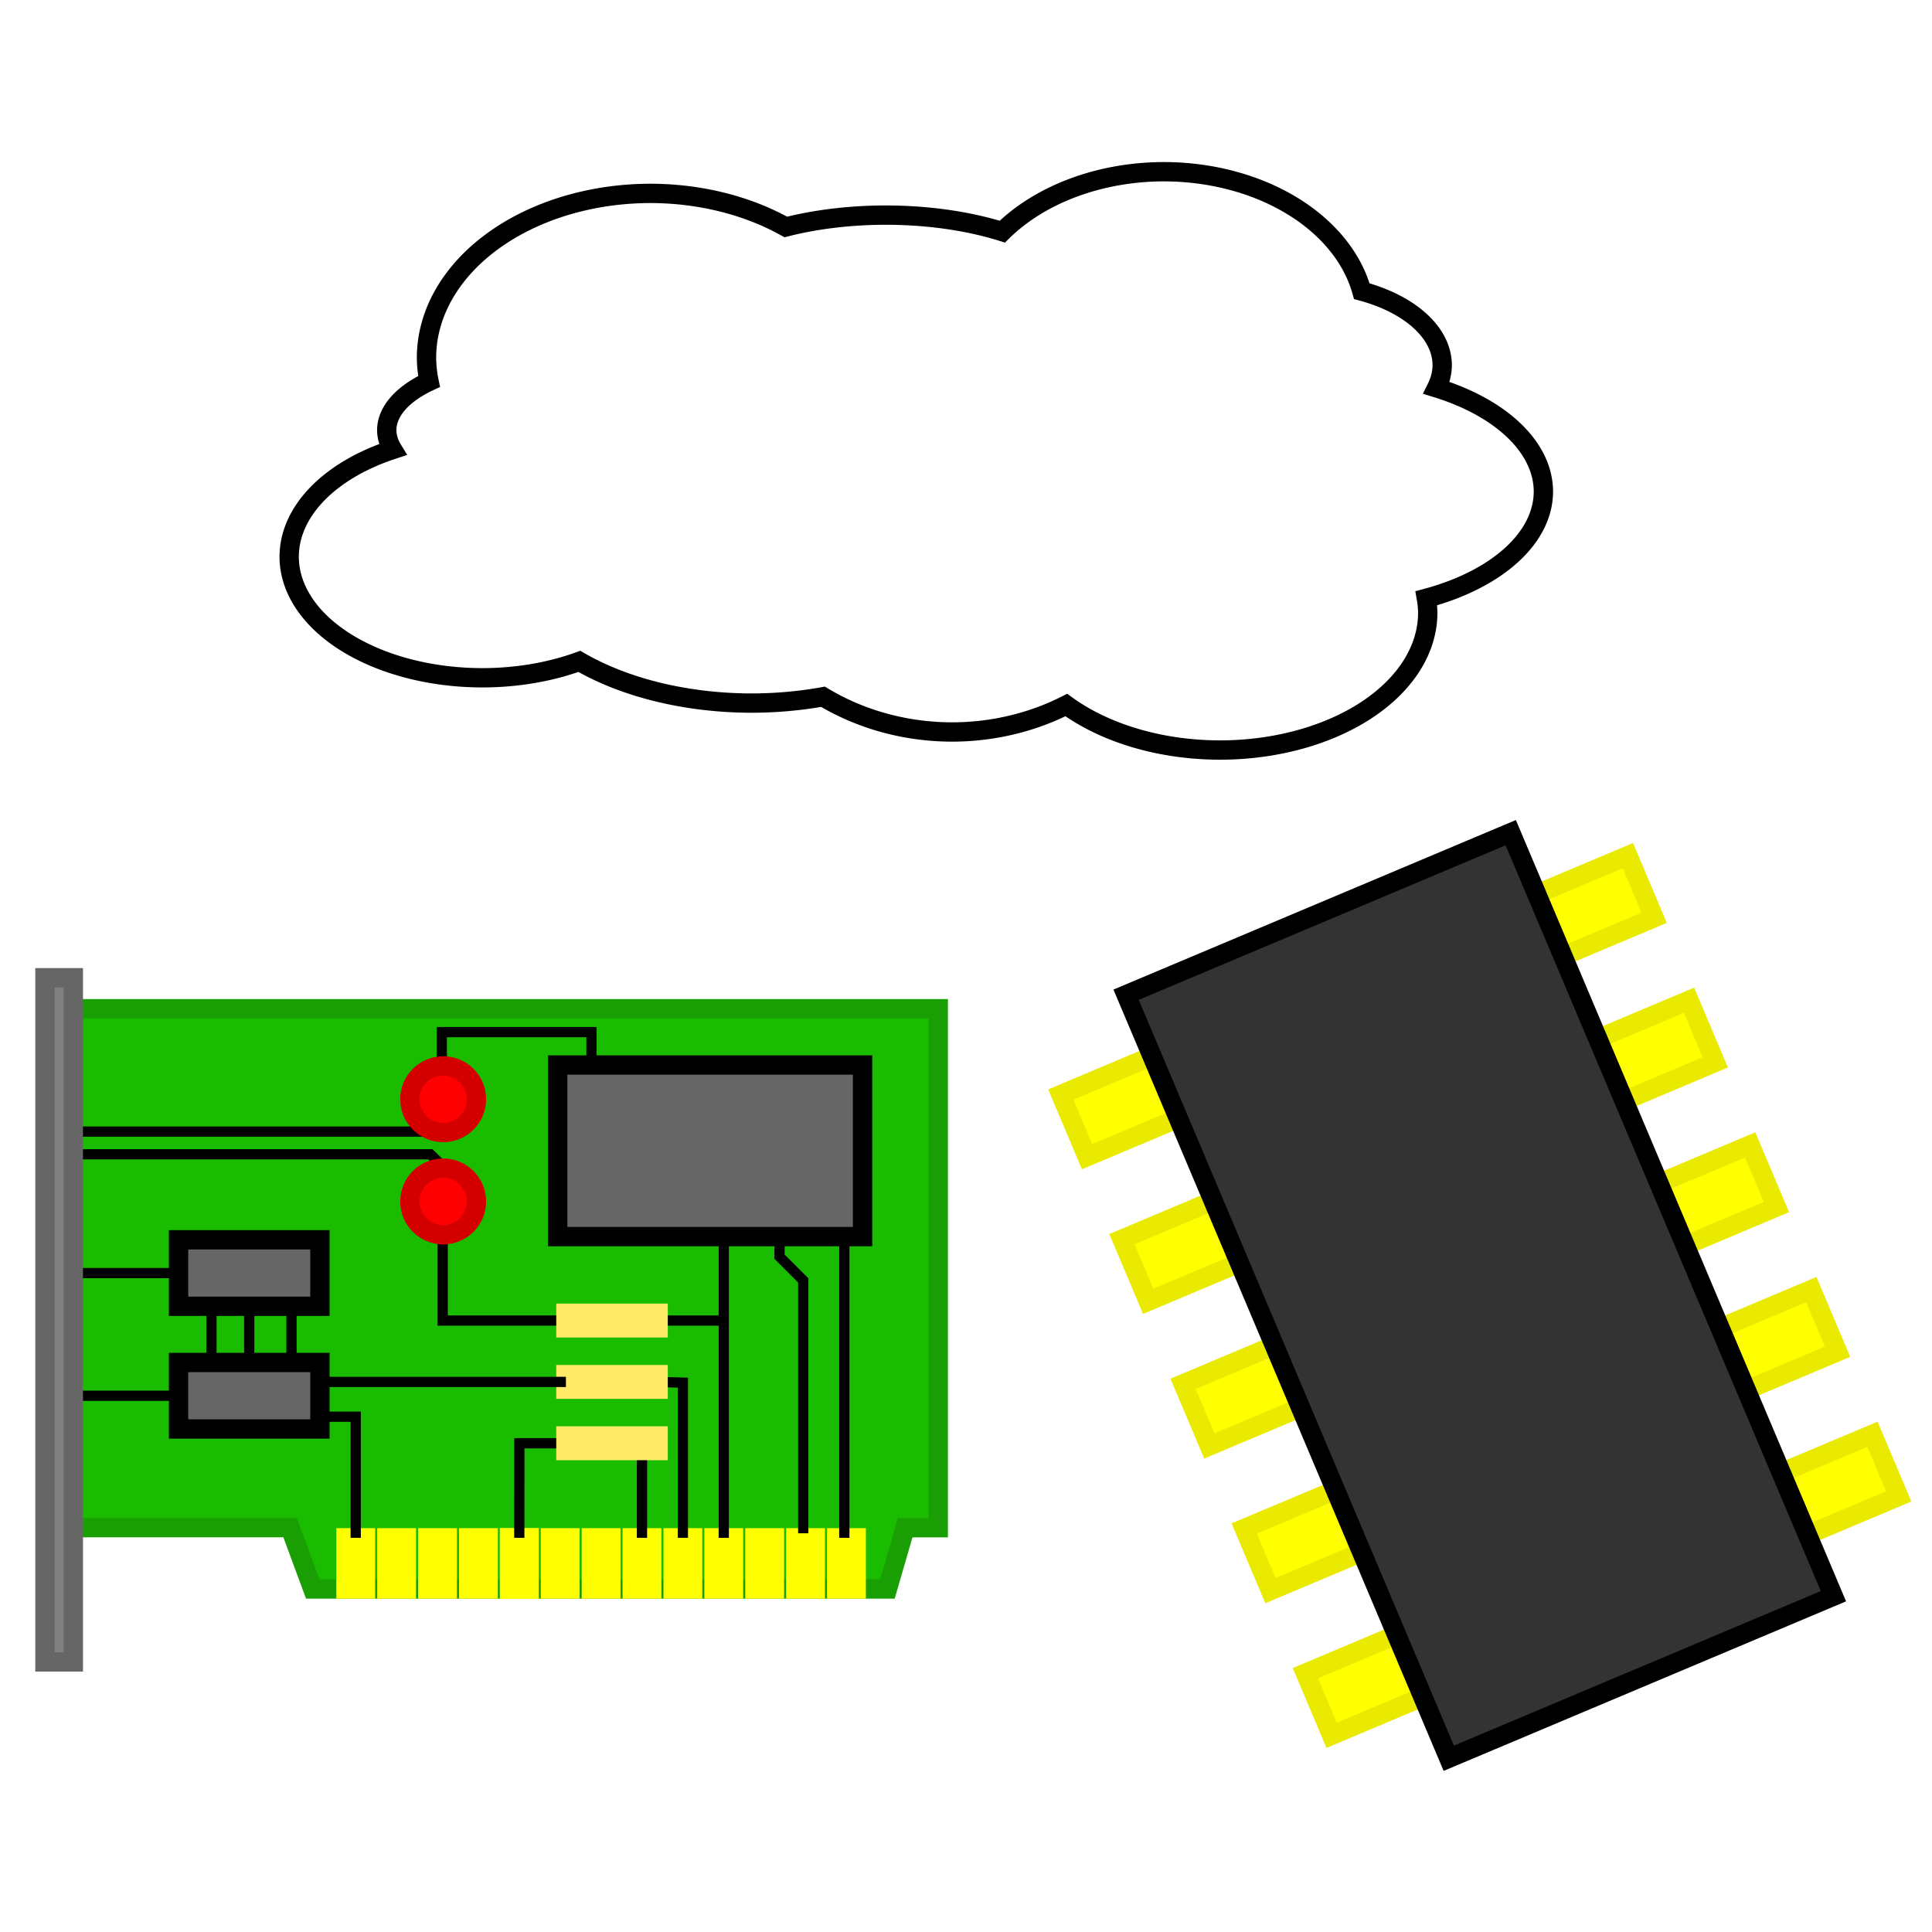<?xml version="1.0" encoding="UTF-8" standalone="no"?>
<!-- Created with Inkscape (http://www.inkscape.org/) -->

<svg
   xmlns:dc="http://purl.org/dc/elements/1.1/"
   xmlns:cc="http://creativecommons.org/ns#"
   xmlns:rdf="http://www.w3.org/1999/02/22-rdf-syntax-ns#"
   xmlns:svg="http://www.w3.org/2000/svg"
   xmlns="http://www.w3.org/2000/svg"
   xmlns:sodipodi="http://sodipodi.sourceforge.net/DTD/sodipodi-0.dtd"
   xmlns:inkscape="http://www.inkscape.org/namespaces/inkscape"
   width="50mm"
   height="50mm"
   viewBox="0 0 50 50"
   version="1.1"
   id="svg8"
   inkscape:version="0.92.2 (5c3e80d, 2017-08-06)"
   sodipodi:docname="computers.svg">
  <defs
     id="defs2" />
  <sodipodi:namedview
     id="base"
     pagecolor="#ffffff"
     bordercolor="#666666"
     borderopacity="1.0"
     inkscape:pageopacity="0.0"
     inkscape:pageshadow="2"
     inkscape:zoom="2.8284271"
     inkscape:cx="45.615822"
     inkscape:cy="92.565473"
     inkscape:document-units="mm"
     inkscape:current-layer="layer1"
     showgrid="false"
     inkscape:snap-global="false"
     inkscape:object-nodes="false"
     inkscape:snap-midpoints="true"
     inkscape:window-width="1920"
     inkscape:window-height="1020"
     inkscape:window-x="0"
     inkscape:window-y="31"
     inkscape:window-maximized="1" />
  <g
     inkscape:label="Layer 1"
     inkscape:groupmode="layer"
     id="layer1"
     transform="translate(0,-247)">
    <g
       id="g835"
       transform="matrix(1.417,-0.597,0.598,1.415,-170.395,-99.4)"
       style="stroke-width:0.651">
      <rect
         y="280.095"
         x="23.653"
         height="1.136"
         width="10.357"
         id="rect817"
         style="fill:#ffff00;fill-opacity:1;stroke:#eaea00;stroke-width:0.325;stroke-linecap:butt;stroke-miterlimit:4;stroke-dasharray:none;stroke-dashoffset:0;stroke-opacity:1" />
      <rect
         style="fill:#ffff00;fill-opacity:1;stroke:#eaea00;stroke-width:0.325;stroke-linecap:butt;stroke-miterlimit:4;stroke-dasharray:none;stroke-dashoffset:0;stroke-opacity:1"
         id="rect819"
         width="10.357"
         height="1.136"
         x="23.653"
         y="274.804" />
      <rect
         y="285.387"
         x="23.653"
         height="1.136"
         width="10.357"
         id="rect821"
         style="fill:#ffff00;fill-opacity:1;stroke:#eaea00;stroke-width:0.325;stroke-linecap:butt;stroke-miterlimit:4;stroke-dasharray:none;stroke-dashoffset:0;stroke-opacity:1" />
      <rect
         style="fill:#ffff00;fill-opacity:1;stroke:#eaea00;stroke-width:0.325;stroke-linecap:butt;stroke-miterlimit:4;stroke-dasharray:none;stroke-dashoffset:0;stroke-opacity:1"
         id="rect823"
         width="10.357"
         height="1.136"
         x="23.653"
         y="282.741" />
      <rect
         style="fill:#ffff00;fill-opacity:1;stroke:#eaea00;stroke-width:0.325;stroke-linecap:butt;stroke-miterlimit:4;stroke-dasharray:none;stroke-dashoffset:0;stroke-opacity:1"
         id="rect825"
         width="10.357"
         height="1.136"
         x="23.653"
         y="277.449" />
      <rect
         y="273.681"
         x="25.319"
         height="13.965"
         width="7.025"
         id="rect815"
         style="fill:#333333;fill-opacity:1;stroke:#000000;stroke-width:0.325;stroke-linecap:butt;stroke-miterlimit:4;stroke-dasharray:none;stroke-dashoffset:0;stroke-opacity:1" />
    </g>
    <g
       id="g972"
       transform="translate(0.094,-0.374)">
      <path
         sodipodi:nodetypes="ccccccccc"
         inkscape:connector-curvature="0"
         id="rect841"
         d="M 1.47,273.48 H 24.188 v 13.43 h -0.855 l -0.46,1.587 H 8 l -0.586,-1.587 h -5.944 z"
         style="fill:#1abc00;fill-opacity:1;stroke:#199f03;stroke-width:0.5;stroke-linecap:butt;stroke-miterlimit:4;stroke-dasharray:none;stroke-dashoffset:0;stroke-opacity:1" />
      <rect
         y="287.173"
         x="8.86"
         height="1.325"
         width="0.505"
         id="rect846"
         style="fill:#fff400;fill-opacity:1;stroke:#ffff00;stroke-width:0.5;stroke-linecap:butt;stroke-miterlimit:4;stroke-dasharray:none;stroke-dashoffset:0;stroke-opacity:1" />
      <rect
         style="fill:#fff400;fill-opacity:1;stroke:#ffff00;stroke-width:0.5;stroke-linecap:butt;stroke-miterlimit:4;stroke-dasharray:none;stroke-dashoffset:0;stroke-opacity:1"
         id="rect848"
         width="0.505"
         height="1.325"
         x="9.918"
         y="287.173" />
      <rect
         y="287.173"
         x="10.976"
         height="1.325"
         width="0.505"
         id="rect850"
         style="fill:#fff400;fill-opacity:1;stroke:#ffff00;stroke-width:0.5;stroke-linecap:butt;stroke-miterlimit:4;stroke-dasharray:none;stroke-dashoffset:0;stroke-opacity:1" />
      <rect
         style="fill:#fff400;fill-opacity:1;stroke:#ffff00;stroke-width:0.5;stroke-linecap:butt;stroke-miterlimit:4;stroke-dasharray:none;stroke-dashoffset:0;stroke-opacity:1"
         id="rect852"
         width="0.505"
         height="1.325"
         x="12.035"
         y="287.173" />
      <rect
         y="287.173"
         x="13.093"
         height="1.325"
         width="0.505"
         id="rect854"
         style="fill:#fff400;fill-opacity:1;stroke:#ffff00;stroke-width:0.5;stroke-linecap:butt;stroke-miterlimit:4;stroke-dasharray:none;stroke-dashoffset:0;stroke-opacity:1" />
      <rect
         style="fill:#fff400;fill-opacity:1;stroke:#ffff00;stroke-width:0.5;stroke-linecap:butt;stroke-miterlimit:4;stroke-dasharray:none;stroke-dashoffset:0;stroke-opacity:1"
         id="rect856"
         width="0.505"
         height="1.325"
         x="13.093"
         y="287.173" />
      <rect
         y="287.173"
         x="14.151"
         height="1.325"
         width="0.505"
         id="rect860"
         style="fill:#fff400;fill-opacity:1;stroke:#ffff00;stroke-width:0.5;stroke-linecap:butt;stroke-miterlimit:4;stroke-dasharray:none;stroke-dashoffset:0;stroke-opacity:1" />
      <rect
         style="fill:#fff400;fill-opacity:1;stroke:#ffff00;stroke-width:0.5;stroke-linecap:butt;stroke-miterlimit:4;stroke-dasharray:none;stroke-dashoffset:0;stroke-opacity:1"
         id="rect862"
         width="0.505"
         height="1.325"
         x="15.21"
         y="287.173" />
      <rect
         y="287.173"
         x="16.268"
         height="1.325"
         width="0.505"
         id="rect864"
         style="fill:#fff400;fill-opacity:1;stroke:#ffff00;stroke-width:0.5;stroke-linecap:butt;stroke-miterlimit:4;stroke-dasharray:none;stroke-dashoffset:0;stroke-opacity:1" />
      <rect
         style="fill:#fff400;fill-opacity:1;stroke:#ffff00;stroke-width:0.5;stroke-linecap:butt;stroke-miterlimit:4;stroke-dasharray:none;stroke-dashoffset:0;stroke-opacity:1"
         id="rect866"
         width="0.505"
         height="1.325"
         x="17.326"
         y="287.173" />
      <rect
         y="287.173"
         x="18.385"
         height="1.325"
         width="0.505"
         id="rect868"
         style="fill:#fff400;fill-opacity:1;stroke:#ffff00;stroke-width:0.5;stroke-linecap:butt;stroke-miterlimit:4;stroke-dasharray:none;stroke-dashoffset:0;stroke-opacity:1" />
      <rect
         y="287.173"
         x="19.443"
         height="1.325"
         width="0.505"
         id="rect870"
         style="fill:#fff400;fill-opacity:1;stroke:#ffff00;stroke-width:0.5;stroke-linecap:butt;stroke-miterlimit:4;stroke-dasharray:none;stroke-dashoffset:0;stroke-opacity:1" />
      <rect
         style="fill:#fff400;fill-opacity:1;stroke:#ffff00;stroke-width:0.5;stroke-linecap:butt;stroke-miterlimit:4;stroke-dasharray:none;stroke-dashoffset:0;stroke-opacity:1"
         id="rect872"
         width="0.505"
         height="1.325"
         x="20.501"
         y="287.173" />
      <rect
         y="287.173"
         x="21.56"
         height="1.325"
         width="0.505"
         id="rect874"
         style="fill:#fff400;fill-opacity:1;stroke:#ffff00;stroke-width:0.5;stroke-linecap:butt;stroke-miterlimit:4;stroke-dasharray:none;stroke-dashoffset:0;stroke-opacity:1" />
      <path
         inkscape:connector-curvature="0"
         id="path878"
         d="m 21.757,287.173 v -7.725"
         style="fill:none;fill-rule:evenodd;stroke:#000000;stroke-width:0.265px;stroke-linecap:butt;stroke-linejoin:miter;stroke-opacity:1" />
      <path
         inkscape:connector-curvature="0"
         id="path880"
         d="m 20.694,287.055 v -6.544 l -0.614,-0.614 v -0.472"
         style="fill:none;fill-rule:evenodd;stroke:#000000;stroke-width:0.265px;stroke-linecap:butt;stroke-linejoin:miter;stroke-opacity:1" />
      <path
         inkscape:connector-curvature="0"
         id="path894"
         d="m 18.637,287.173 v -7.725"
         style="fill:none;fill-rule:evenodd;stroke:#000000;stroke-width:0.265px;stroke-linecap:butt;stroke-linejoin:miter;stroke-opacity:1" />
      <path
         inkscape:connector-curvature="0"
         id="path896"
         d="m 16.938,281.55 h 1.701"
         style="fill:none;fill-rule:evenodd;stroke:#000000;stroke-width:0.265px;stroke-linecap:butt;stroke-linejoin:miter;stroke-opacity:1" />
      <path
         inkscape:connector-curvature="0"
         id="path898"
         d="m 14.552,281.55 h -3.189 v -2.244"
         style="fill:none;fill-rule:evenodd;stroke:#000000;stroke-width:0.265px;stroke-linecap:butt;stroke-linejoin:miter;stroke-opacity:1" />
      <path
         inkscape:connector-curvature="0"
         id="path900"
         d="m 15.214,274.983 v -0.898 h -3.874 v 0.874"
         style="fill:none;fill-rule:evenodd;stroke:#000000;stroke-width:0.265px;stroke-linecap:butt;stroke-linejoin:miter;stroke-opacity:1" />
      <path
         inkscape:connector-curvature="0"
         id="path902"
         d="M 11.41,276.66 H 1.89"
         style="fill:none;fill-rule:evenodd;stroke:#000000;stroke-width:0.265px;stroke-linecap:butt;stroke-linejoin:miter;stroke-opacity:1" />
      <path
         sodipodi:nodetypes="ccc"
         inkscape:connector-curvature="0"
         id="path904"
         d="m 11.387,277.581 -0.342,-0.334 h -9.06"
         style="fill:none;fill-rule:evenodd;stroke:#000000;stroke-width:0.265px;stroke-linecap:butt;stroke-linejoin:miter;stroke-opacity:1" />
      <path
         inkscape:connector-curvature="0"
         id="path906"
         d="m 17.579,287.173 v -4.016 l -0.641,-0.019"
         style="fill:none;fill-rule:evenodd;stroke:#000000;stroke-width:0.265px;stroke-linecap:butt;stroke-linejoin:miter;stroke-opacity:1" />
      <path
         inkscape:connector-curvature="0"
         id="path908"
         d="M 16.52,287.173 V 284.739"
         style="fill:none;fill-rule:evenodd;stroke:#000000;stroke-width:0.265px;stroke-linecap:butt;stroke-linejoin:miter;stroke-opacity:1" />
      <path
         sodipodi:nodetypes="ccc"
         inkscape:connector-curvature="0"
         id="path910"
         d="m 14.552,284.725 h -1.205 l -0.002,2.447"
         style="fill:none;fill-rule:evenodd;stroke:#000000;stroke-width:0.265px;stroke-linecap:butt;stroke-linejoin:miter;stroke-opacity:1" />
      <rect
         y="274.936"
         x="14.339"
         height="4.441"
         width="7.89"
         id="rect876"
         style="fill:#666666;fill-opacity:1;stroke:#000000;stroke-width:0.5;stroke-linecap:butt;stroke-miterlimit:4;stroke-dasharray:none;stroke-dashoffset:0;stroke-opacity:1" />
      <circle
         r="0.862"
         cy="275.822"
         cx="11.375"
         id="path882"
         style="fill:#ff0000;fill-opacity:1;stroke:#d40000;stroke-width:0.5;stroke-linecap:butt;stroke-miterlimit:4;stroke-dasharray:none;stroke-dashoffset:0;stroke-opacity:1" />
      <circle
         style="fill:#ff0000;fill-opacity:1;stroke:#d40000;stroke-width:0.5;stroke-linecap:butt;stroke-miterlimit:4;stroke-dasharray:none;stroke-dashoffset:0;stroke-opacity:1"
         id="circle884"
         cx="11.375"
         cy="278.467"
         r="0.862" />
      <rect
         y="281.361"
         x="14.552"
         height="0.378"
         width="2.386"
         id="rect888"
         style="fill:#86753a;fill-opacity:1;fill-rule:nonzero;stroke:#ffeb67;stroke-width:0.5;stroke-linecap:butt;stroke-miterlimit:4;stroke-dasharray:none;stroke-dashoffset:0;stroke-opacity:1" />
      <rect
         style="fill:#86753a;fill-opacity:1;fill-rule:nonzero;stroke:#ffeb67;stroke-width:0.5;stroke-linecap:butt;stroke-miterlimit:4;stroke-dasharray:none;stroke-dashoffset:0;stroke-opacity:1"
         id="rect890"
         width="2.386"
         height="0.378"
         x="14.552"
         y="282.949" />
      <rect
         y="284.536"
         x="14.552"
         height="0.378"
         width="2.386"
         id="rect892"
         style="fill:#86753a;fill-opacity:1;fill-rule:nonzero;stroke:#ffeb67;stroke-width:0.5;stroke-linecap:butt;stroke-miterlimit:4;stroke-dasharray:none;stroke-dashoffset:0;stroke-opacity:1" />
      <rect
         y="279.46"
         x="4.527"
         height="1.721"
         width="3.658"
         id="rect912"
         style="fill:#666666;fill-opacity:1;fill-rule:nonzero;stroke:#000000;stroke-width:0.5;stroke-linecap:butt;stroke-miterlimit:4;stroke-dasharray:none;stroke-dashoffset:0;stroke-opacity:1" />
      <rect
         style="fill:#666666;fill-opacity:1;fill-rule:nonzero;stroke:#000000;stroke-width:0.5;stroke-linecap:butt;stroke-miterlimit:4;stroke-dasharray:none;stroke-dashoffset:0;stroke-opacity:1"
         id="rect914"
         width="3.658"
         height="1.721"
         x="4.527"
         y="282.635" />
      <path
         inkscape:connector-curvature="0"
         id="path916"
         d="M 14.552,283.138 H 8.235"
         style="fill:none;fill-rule:evenodd;stroke:#000000;stroke-width:0.265px;stroke-linecap:butt;stroke-linejoin:miter;stroke-opacity:1" />
      <path
         inkscape:connector-curvature="0"
         id="path918"
         d="m 7.45,282.651 v -1.437"
         style="fill:none;fill-rule:evenodd;stroke:#000000;stroke-width:0.265px;stroke-linecap:butt;stroke-linejoin:miter;stroke-opacity:1" />
      <path
         inkscape:connector-curvature="0"
         id="path920"
         d="M 6.356,282.635 V 281.181"
         style="fill:none;fill-rule:evenodd;stroke:#000000;stroke-width:0.265px;stroke-linecap:butt;stroke-linejoin:miter;stroke-opacity:1" />
      <path
         inkscape:connector-curvature="0"
         id="path922"
         d="M 5.379,282.551 V 281.248"
         style="fill:none;fill-rule:evenodd;stroke:#000000;stroke-width:0.265px;stroke-linecap:butt;stroke-linejoin:miter;stroke-opacity:1" />
      <path
         inkscape:connector-curvature="0"
         id="path924"
         d="m 9.112,287.173 v -3.135 H 8.235"
         style="fill:none;fill-rule:evenodd;stroke:#000000;stroke-width:0.265px;stroke-linecap:butt;stroke-linejoin:miter;stroke-opacity:1" />
      <path
         inkscape:connector-curvature="0"
         id="path926"
         d="M 4.527,280.321 H 1.854"
         style="fill:none;fill-rule:evenodd;stroke:#000000;stroke-width:0.265px;stroke-linecap:butt;stroke-linejoin:miter;stroke-opacity:1" />
      <path
         inkscape:connector-curvature="0"
         id="path928"
         d="M 4.527,283.496 H 1.904"
         style="fill:none;fill-rule:evenodd;stroke:#000000;stroke-width:0.265px;stroke-linecap:butt;stroke-linejoin:miter;stroke-opacity:1" />
      <rect
         y="272.678"
         x="1.069"
         height="17.707"
         width="0.735"
         id="rect839"
         style="fill:#808080;fill-opacity:1;stroke:#666666;stroke-width:0.5;stroke-linecap:butt;stroke-miterlimit:4;stroke-dasharray:none;stroke-dashoffset:0;stroke-opacity:1" />
    </g>
    <path
       style="fill:#ffffff;fill-opacity:1;fill-rule:nonzero;stroke:#000000;stroke-width:0.5;stroke-linecap:butt;stroke-miterlimit:4;stroke-dasharray:none;stroke-dashoffset:0;stroke-opacity:1"
       d="m 30.121,251.444 a 5.238,3.882 0 0 0 -4.181,1.551 5.332,2.432 0 0 0 -3.022,-0.428 5.332,2.432 0 0 0 -2.581,0.307 5.8,4.256 0 0 0 -3.499,-0.869 5.8,4.256 0 0 0 -5.8,4.257 5.8,4.256 0 0 0 0.066,0.61 3.461,1.731 0 0 0 -1.095,1.261 3.461,1.731 0 0 0 0.152,0.502 5.005,3.134 0 0 0 -2.677,2.772 5.005,3.134 0 0 0 5.004,3.134 5.005,3.134 0 0 0 2.506,-0.425 6.361,3.742 0 0 0 4.463,1.08 6.361,3.742 0 0 0 1.842,-0.164 5.94,5.238 0 0 0 3.35,0.912 5.94,5.238 0 0 0 2.947,-0.698 5.379,3.555 0 0 0 3.975,1.165 5.379,3.555 0 0 0 5.379,-3.554 5.379,3.555 0 0 0 -0.036,-0.374 5.192,3.04 0 0 0 3.029,-2.76 5.192,3.04 0 0 0 -2.764,-2.685 3.555,2.105 0 0 0 0.145,-0.589 3.555,2.105 0 0 0 -2.08,-1.913 5.238,3.882 0 0 0 -5.123,-3.092 z"
       id="path974"
       inkscape:connector-curvature="0" />
  </g>
</svg>
